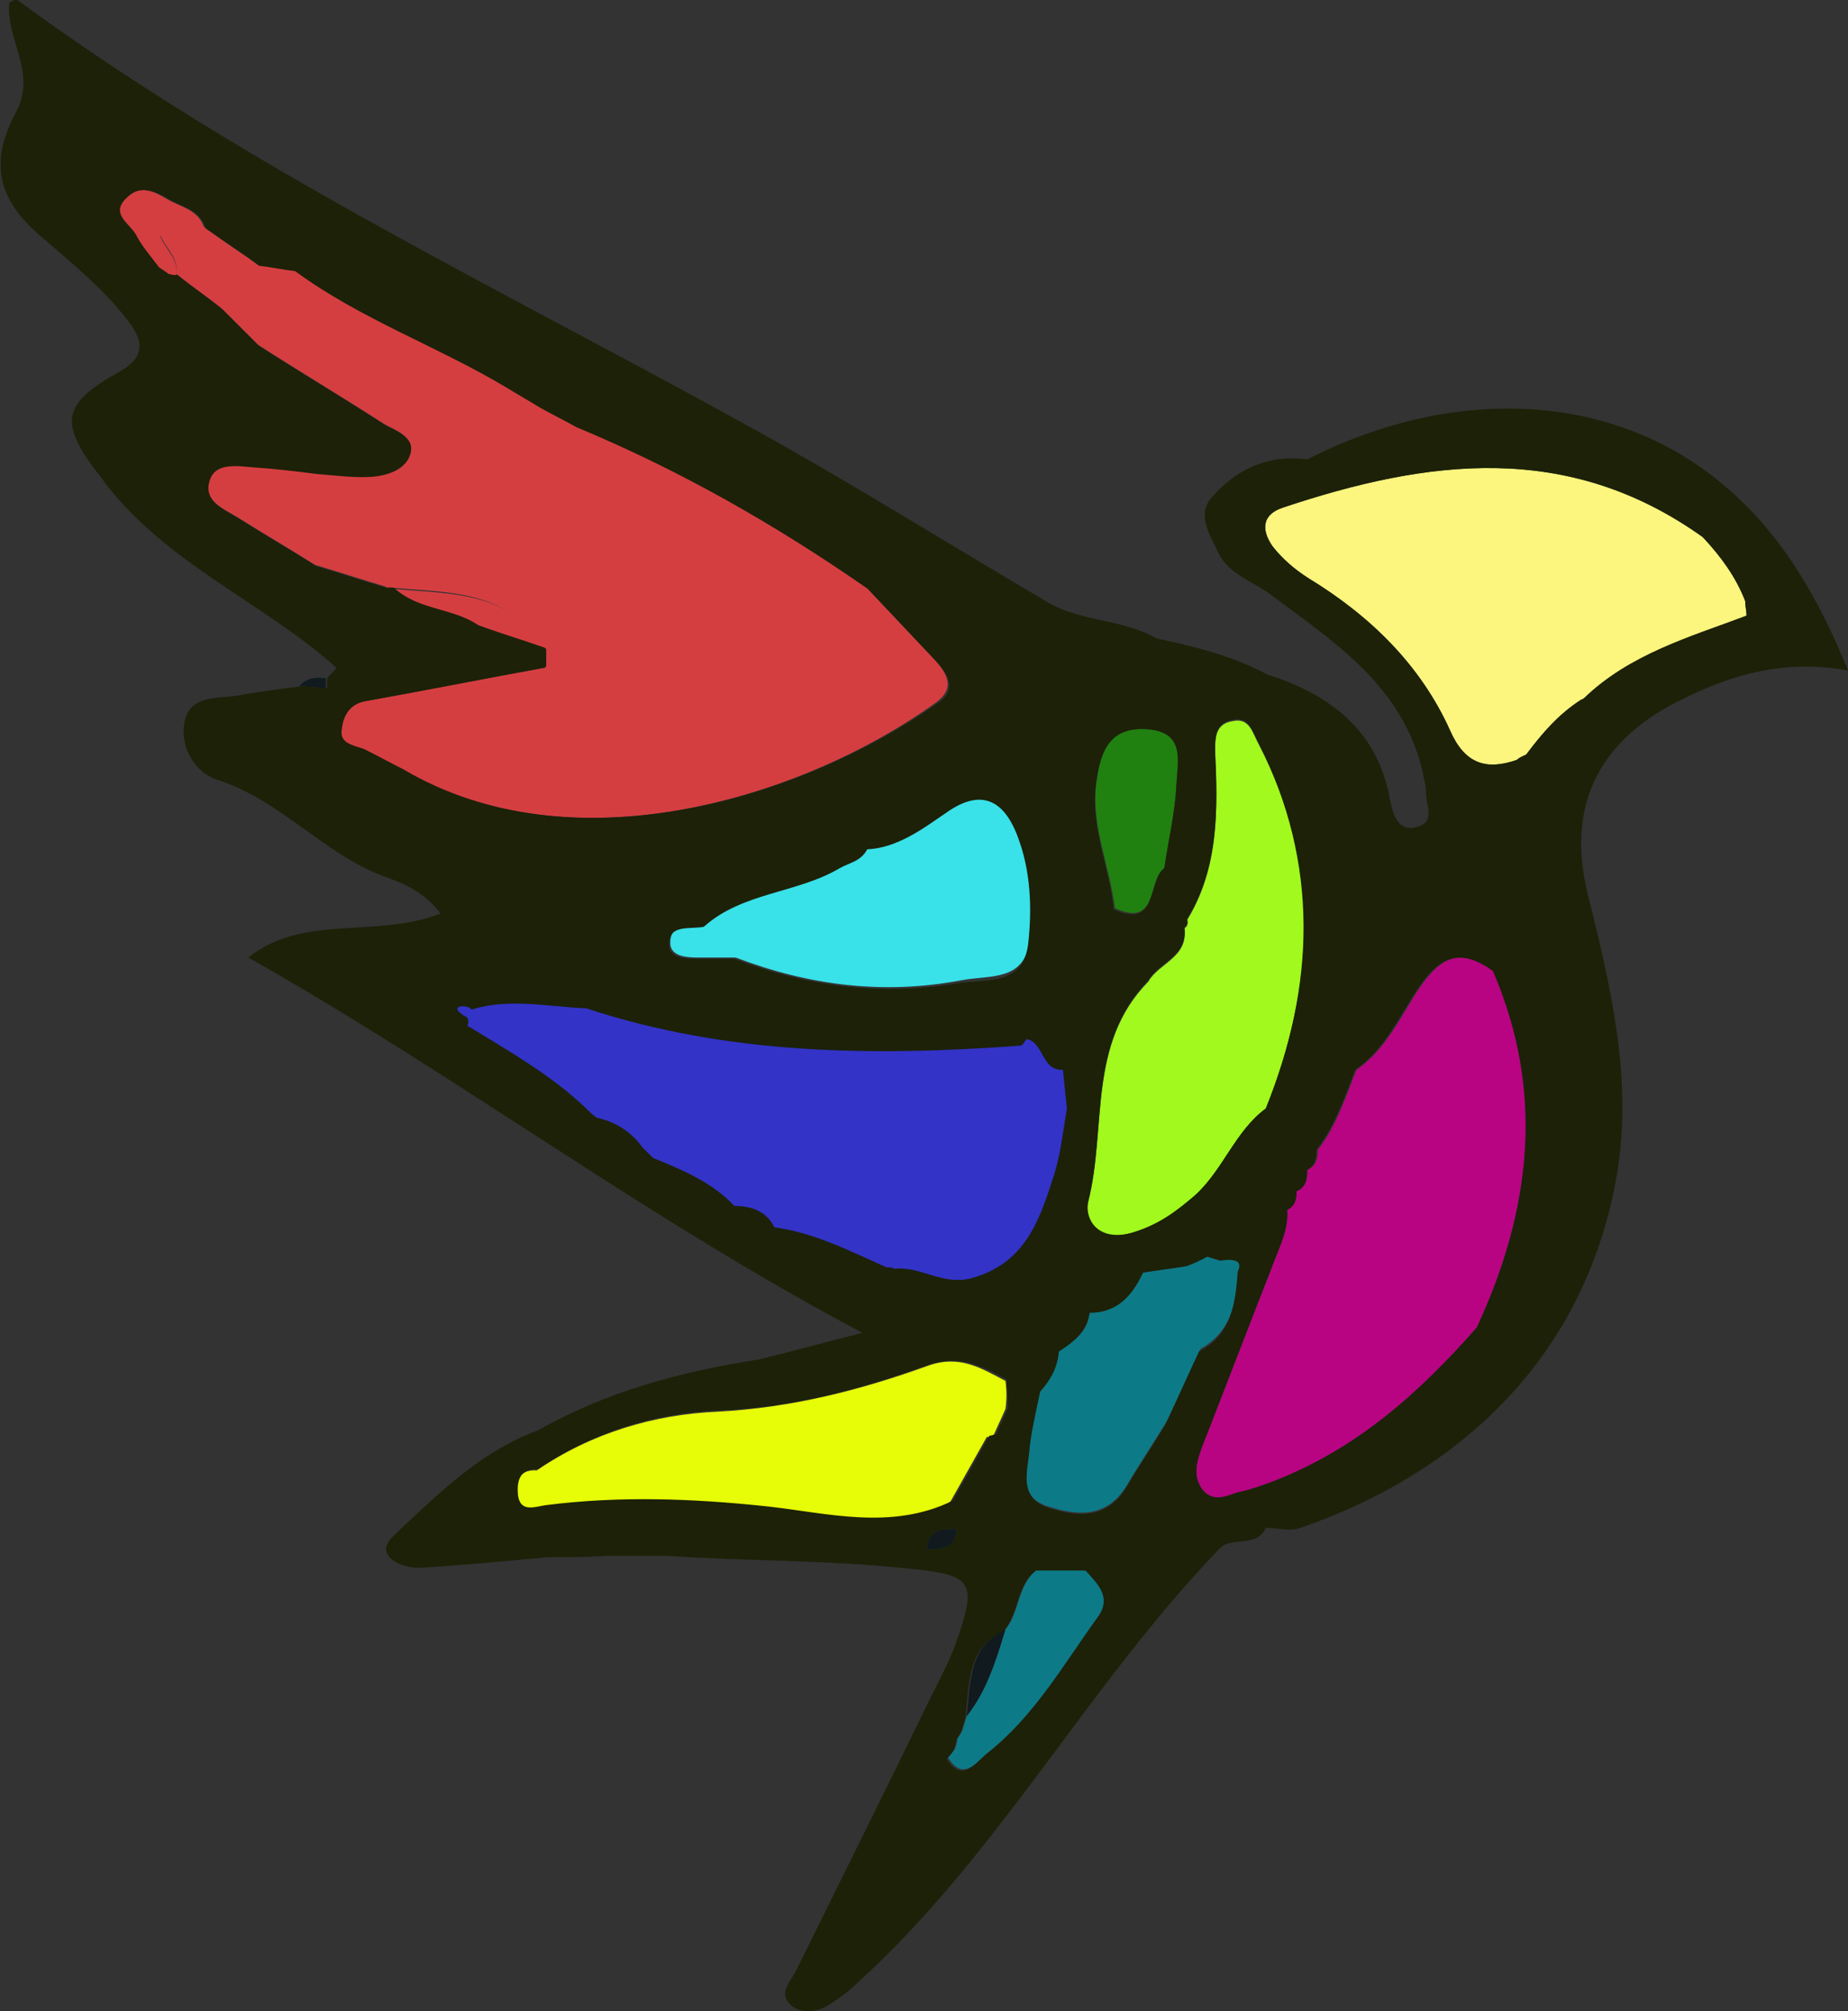 <?xml version="1.0" encoding="utf-8"?>
<!-- Generator: Adobe Illustrator 22.0.0, SVG Export Plug-In . SVG Version: 6.00 Build 0)  -->
<svg version="1.1" id="Layer_1" xmlns="http://www.w3.org/2000/svg" xmlns:xlink="http://www.w3.org/1999/xlink" x="0px" y="0px"
	 viewBox="0 0 138.4 150.6" style="enable-background:new 0 0 138.4 150.6;" xml:space="preserve">
<rect x="0" y="0" width="138.4" height="150.6" fill="#333333" stroke="none"/>
<style type="text/css">
	.st0{fill:#101A1F;}
	.st1{fill:#B80482;}
	.st2{fill:#FCF57E;}
	.st3{fill:#A1F91D;}
	.st4{fill:#208110;}
	.st5{fill:#D53E41;}
	.st6{fill:#0D7A88;}
	.st7{fill:#E7FC07;}
	.st8{fill:#39E1E8;}
	.st9{fill:#1C2108;}
	.st10{fill:#3333C8;}
</style>
<g>
	<path class="st0" d="M24.4,50.8c0,0.2,0,0.4,0,0.7c-0.7,0-1.3-0.1-2-0.1C23,50.7,23.7,50.7,24.4,50.8z"/>
	<path class="st1" d="M110.6,99.4c-4.3,4.9-9,9.1-15.2,11.5c-0.8,0.3-1.6,0.6-2.5,0.8c-0.9,0.2-1.9,0.9-2.8-0.1
		c-0.8-1-0.5-2.1-0.1-3.2c1.8-4.6,3.6-9.3,5.4-13.9c0.5-1.3,1.1-2.5,1-3.9c0.6-0.3,0.7-0.8,0.7-1.4c0.7-0.3,0.8-0.9,0.8-1.6
		c0,0,0,0,0,0c0.7-0.3,0.8-0.9,0.8-1.5c1.4-1.8,2.1-4,2.9-6c2.2-1.5,3.3-4,4.7-6.1c1.7-2.5,3.2-3,5.6-1.3
		C115.7,81.7,114.7,90.6,110.6,99.4z"/>
	<path class="st2" d="M118.4,52.4c-1.7,1.1-2.9,2.5-4.1,4.1c-0.2,0.1-0.5,0.2-0.7,0.4c-2.3,0.8-3.9,0.3-5-2.2
		c-2.2-4.9-6-8.6-10.6-11.4c-1.1-0.7-2-1.5-2.7-2.4c-0.7-1-1-2.3,0.8-2.9c10.8-3.6,21.3-5,31.4,2.2c0,0,0.1,0.1,0.1,0.1
		c1.3,1.4,2.4,2.9,3.1,4.7c0,0.4,0.1,0.7,0.1,1.1c-4.3,1.7-8.7,3-12.2,6.3L118.4,52.4z"/>
	<path class="st3" d="M94.8,83c-2.3,1.7-3.2,4.6-5.3,6.5c-1.4,1.2-2.7,2.2-4.7,2.8c-2.6,0.8-3.7-0.9-3.3-2.3
		c1.4-5.5-0.1-11.8,4.5-16.5c0.8-1.4,3-1.8,2.7-4c0.2-0.1,0.3-0.3,0.2-0.6c2.4-3.9,2.3-8.3,2.1-12.6c0-1,0-2.1,1.3-2.3
		c1.3-0.3,1.5,0.9,2,1.8C98.9,64.7,98.5,73.8,94.8,83z"/>
	<path class="st4" d="M83.5,68c-0.4-3.2-1.8-6.2-1.4-9.4c0.3-2.2,0.9-4.2,3.8-4c2.9,0.2,2.3,2.4,2.2,4.2c-0.1,2.1-0.6,4.1-0.9,6.2
		C85.9,65.9,86.8,69.5,83.5,68z"/>
	<path class="st5" d="M11.8,20c-0.6-0.8-1.3-1.6-1.7-2.4c-0.5-0.9-2-1.6-0.7-2.8c1-1,2.1-0.5,3.1,0.1c1,0.6,2.4,0.8,2.8,2.2
		c-1.1,0.2-2.4-0.5-3.3,0.6c0.4,1,1.4,1.7,1.2,2.9c-0.2,0-0.4,0-0.7-0.1C12.3,20.3,12.1,20.1,11.8,20z"/>
	<path class="st6" d="M91.4,94.3c-0.3-0.1-0.7-0.2-1-0.3c-0.5,0.2-1,0.5-1.5,0.7c-1.1,0.2-2.2,0.3-3.3,0.5c-0.8,1.7-2,3-4,3
		c-0.1,1.5-1.1,2.2-2.3,2.9c0,0,0,0,0,0c-0.1,1.2-0.7,2.1-1.4,3c-0.1,0.5-0.2,0.9-0.3,1.4c-0.2,1-0.4,1.9-0.5,2.9
		c-0.2,1.7-0.9,3.7,1.4,4.4c2.2,0.7,4.4,0.9,5.9-1.6c1-1.7,2.1-3.3,3.1-5c0.8-1.7,1.6-3.5,2.4-5.2c2.4-1.3,2.7-3.7,2.9-6
		C93.2,94.3,92.5,93.9,91.4,94.3z"/>
	<path class="st0" d="M98,87.6C98,87.6,98,87.6,98,87.6C98,87.6,98,87.6,98,87.6L98,87.6z"/>
	<path class="st0" d="M76.1,56.6c-0.3-0.4-0.6-0.7-0.6-0.9c0-0.5,0.2-1,0.8-0.8c0.2,0.1,0.4,0.5,0.4,0.8
		C76.7,56,76.4,56.2,76.1,56.6z"/>
	<path class="st6" d="M77.7,117.5c1.2,0,2.4,0,3.7,0c0.9,1,2,2,0.9,3.5c-2.6,3.6-4.8,7.5-8.4,10.3c-0.8,0.7-1.8,2.1-2.9,0.3
		c0.2-0.2,0.3-0.4,0.5-0.6c0.1-0.3,0.2-0.5,0.2-0.8c0.1-0.2,0.3-0.4,0.4-0.7c0.1-0.3,0.2-0.7,0.3-1c1.5-1.9,2.2-4.2,2.9-6.5
		C76.4,120.7,76.2,118.6,77.7,117.5z"/>
	<path class="st0" d="M75.3,122c-0.7,2.3-1.4,4.6-2.9,6.5C72.7,126.1,72.5,123.3,75.3,122z"/>
	<path class="st0" d="M69.4,116c0.1-1.5,1.2-1.5,2.2-1.5C71.6,116,70.5,116,69.4,116z"/>
	<path class="st0" d="M72.1,129.6c-0.1,0.2-0.3,0.4-0.4,0.7C71.8,130,72,129.8,72.1,129.6z"/>
	<path class="st0" d="M71.4,131c-0.2,0.2-0.3,0.4-0.5,0.6C71.1,131.5,71.3,131.3,71.4,131z"/>
	<path class="st7" d="M75.3,103.4c-1.9-1-3.5-2-5.9-1.1c-5,1.8-10.1,3.1-15.6,3.4c-4.8,0.2-9.5,1.6-13.6,4.4c-1.5-0.1-1.6,1.1-1.5,2
		c0.2,1.3,1.3,0.8,2.1,0.7c5.6-0.7,11.1-0.5,16.6,0.1c4.5,0.5,9.2,1.8,13.7-0.4c0,0,0.1-0.1,0.1-0.1c0.9-1.6,1.8-3.2,2.7-4.8
		c-0.9-3.9-1.6-5.4-3.4-4.8c1.8-0.6,2.5,0.9,3.4,4.8c0.2,0,0.4,0,0.5-0.1c0.3-0.7,0.6-1.3,0.9-2C75.4,104.8,75.4,104.1,75.3,103.4z"
		/>
	<path class="st5" d="M29.5,44.1c4.2,0.4,8.7,0.1,11.4,4.5c-1.7-0.6-3.4-1.1-5-1.7C33.8,45.5,31.2,45.8,29.5,44.1z"/>
	<path class="st5" d="M40.9,48.6c0.6,0,1.3,0,1.1,0.8c0,0.2-0.7,0.3-1.1,0.5C40.9,49.5,40.9,49,40.9,48.6z"/>
	<g>
		<polygon class="st8" points="64.9,63.5 64.9,63.5 64.9,63.5 		"/>
		<path class="st8" d="M76.3,62.5c-1.1-2.9-2.9-3.5-5.4-1.7c-1.8,1.3-3.6,2.6-5.9,2.7c-0.4,0.9-1.3,1-2,1.4c-3.2,2-7.3,1.8-10.2,4.4
			c-1,0.1-2.6-0.3-2.6,1.3c0,1.1,1.4,1.1,2.3,1.1c0.9,0,1.7,0,2.6,0c5.5,2.1,11.1,2.8,16.9,1.7c2.1-0.4,4.7,0.1,5.1-2.9
			C77.4,67.8,77.3,65.1,76.3,62.5z"/>
	</g>
	<path class="st5" d="M70,49.4c-1.7-1.8-3.4-3.6-5.1-5.4c-6.8-4.8-14.1-8.9-21.8-12.1c-0.9-0.5-1.9-1-2.8-1.5
		c-0.8-0.5-1.7-1-2.5-1.5c-5.2-3.1-10.9-5.1-15.8-8.7c-0.9-0.1-1.8-0.3-2.7-0.4c-1.3-0.9-2.7-1.8-4-2.8c-1.1,0.2-2.4-0.5-3.3,0.6
		c0.4,1,1.4,1.7,1.2,2.9c1.1,0.9,2.3,1.7,3.4,2.6c0.9,0.9,1.8,1.8,2.7,2.7c3.1,2,6.3,3.9,9.4,5.9c0.8,0.5,2.4,0.9,1.9,2.3
		c-0.4,1.1-1.7,1.5-2.8,1.6c-1.3,0.1-2.7-0.1-4.1-0.2c-1.6-0.1-3.2-0.4-4.8-0.5c-1.2-0.1-2.8-0.4-3.3,1c-0.5,1.6,1.2,2.2,2.3,2.9
		c1.9,1.2,3.8,2.3,5.7,3.5c1.7,0.5,3.5,1.1,5.2,1.6c0,0,0.2,0.1,0.2,0.1l0.3,0c4.2,0.4,8.7,0.1,11.4,4.5c0,0,0.1,0.1,0.1,0.1
		c0.6,0,1.3,0,1.1,0.8c0,0.2-0.7,0.3-1.1,0.5c0,0-0.1,0.1-0.1,0.1c-4.5,0.8-9,1.7-13.4,2.5c-1.2,0.2-1.7,1.2-1.8,2.1
		c-0.1,1.1,1,1.2,1.7,1.5c1,0.5,1.9,1,2.9,1.5c12.7,7.5,30,2.2,40-5C71.6,51.5,70.9,50.4,70,49.4z"/>
	<path class="st9" d="M129.3,36.5c-8.2-7.1-20.2-7.8-31.4-2.1c-3-0.4-5.4,0.8-7.2,2.9c-1.1,1.3,0,2.9,0.6,4.2c0.8,1.5,2.4,2,3.7,2.9
		c4.8,3.6,9.9,6.8,11.5,13.2c0.1,0.6,0.3,1.2,0.3,1.8c0,0.9,0.7,2.1-0.6,2.5c-1.6,0.5-1.9-1.1-2.1-2c-0.9-5.2-4.5-7.9-9.2-9.4
		c-2.6-1.4-5.5-2.1-8.3-2.7c-2.6-1.5-5.7-1.2-8.3-2.8c-7.3-4.3-14.5-8.8-21.9-12.9C37.8,21.8,18.6,12.7,1.3,0
		C1.2-0.1,0.9,0.1,0.7,0.2C0.4,2.9,2.8,5.4,1.2,8.4c-2.1,3.9-1.3,6.7,2.1,9.5c2.2,1.9,4.4,3.7,6.2,6c1.1,1.4,1.6,2.7-0.5,3.9
		c-4.5,2.5-4.6,3.9-1.4,8C12.2,42.1,19.6,45,25.2,50c-0.2,0.3-0.5,0.5-0.7,0.8c0,0.2,0,0.4,0,0.7c-0.7,0-1.3-0.1-2-0.1
		c-1.6,0.2-3.2,0.4-4.8,0.7c-1.6,0.2-3.6,0-3.9,2.1c-0.3,1.9,0.9,3.7,2.5,4.2c4.7,1.5,7.9,5.5,12.4,7.2c1.4,0.5,3,1.1,4.3,2.8
		c-4.8,1.9-10.3,0-14.4,3.3c15.6,8.8,29.9,19.6,46,28.1c-2.8,0.7-5.3,1.4-7.8,2c-5.8,0.9-11.4,2.4-16.5,5.3
		c-4.1,1.5-7.1,4.4-10.2,7.3c-0.6,0.6-1.6,1.3-1,2.1c0.4,0.6,1.5,0.9,2.3,0.9c3.2-0.2,6.4-0.5,9.6-0.8c1.5,0,3,0,4.5-0.1
		c1.5,0,3,0,4.5,0c5.8,0.4,11.7,0.3,17.5,0.9c5.3,0.5,5.8,0.8,4.1,5.6c-0.5,1.4-1.2,2.7-1.9,4.1c-3.3,6.8-6.7,13.6-10.1,20.5
		c-0.4,0.8-1.4,1.7-0.3,2.6c0.8,0.6,1.9,0.5,2.8-0.1c0.8-0.5,1.6-1.1,2.3-1.8c10.4-9.5,17.1-22.1,26.8-32.2c0.9-1.2,2.9-0.1,3.6-1.7
		c0.9,0,1.8,0.3,2.6,0c12.7-4.4,21.5-13.5,23.7-26.5c1.2-7.2-0.5-14.1-2.2-21c-1.6-6.5,0.8-11.3,6.6-14.3c3.9-2,8-3.3,12.9-2.4
		C136.2,44.8,133.5,40.1,129.3,36.5z M82.1,58.6c0.3-2.2,0.9-4.2,3.8-4c2.9,0.2,2.3,2.4,2.2,4.2c-0.1,2.1-0.6,4.1-0.9,6.2
		c0,0,0,0,0,0c-1.3,1-0.4,4.6-3.8,3.1C83.1,64.9,81.6,61.9,82.1,58.6z M81.5,89.9c1.4-5.5-0.1-11.8,4.5-16.5c0,0,0,0,0,0
		c0.8-1.4,3-1.8,2.7-4c0.2-0.1,0.3-0.3,0.2-0.6c0,0,0,0,0,0c0,0,0,0,0,0c2.4-3.9,2.3-8.3,2.1-12.6c0-1,0-2.1,1.3-2.3
		c1.3-0.3,1.5,0.9,2,1.8c4.5,9,4.2,18.1,0.5,27.3c-2.3,1.7-3.2,4.6-5.3,6.5c-1.4,1.2-2.7,2.2-4.7,2.8C82.3,93,81.2,91.4,81.5,89.9z
		 M65.1,43.9C65.1,43.9,65.1,43.9,65.1,43.9L65.1,43.9C65,43.9,65.1,43.9,65.1,43.9z M23.5,42.6C23.5,42.6,23.5,42.6,23.5,42.6
		L23.5,42.6C23.6,42.6,23.5,42.6,23.5,42.6z M30.2,57.6c-1-0.5-1.9-1-2.9-1.5c-0.8-0.3-1.9-0.4-1.7-1.5c0.1-1,0.6-1.9,1.8-2.1
		c4.5-0.8,9-1.7,13.4-2.5l0.1-0.1c0-0.4,0-0.9,0-1.3l-0.1-0.1c-1.7-0.6-3.4-1.1-5-1.7c0,0,0,0-0.1,0.1l0.1-0.1
		c-1.9-1.3-4.5-1.1-6.3-2.8l-0.3,0L28.9,44c-1.7-0.5-3.5-1.1-5.2-1.6c0,0,0,0-0.1,0.1l0.1-0.1c-1.9-1.2-3.8-2.3-5.7-3.5
		c-1.1-0.7-2.8-1.3-2.3-2.9c0.4-1.4,2.1-1.1,3.3-1c1.6,0.1,3.2,0.3,4.8,0.5c1.4,0.1,2.7,0.3,4.1,0.2c1.1-0.1,2.4-0.5,2.8-1.6
		c0.5-1.4-1.1-1.8-1.9-2.3c-3.1-2-6.3-3.9-9.4-5.9c0,0,0,0,0,0c-0.9-0.9-1.8-1.8-2.7-2.7c-1.1-0.9-2.3-1.7-3.4-2.6
		c-0.2,0-0.4,0-0.7-0.1c-0.2-0.2-0.5-0.3-0.7-0.5c-0.6-0.8-1.3-1.6-1.7-2.4c-0.5-0.9-2-1.6-0.7-2.8c1-1,2.1-0.5,3.1,0.1
		c1,0.6,2.4,0.8,2.8,2.2c1.3,0.9,2.7,1.8,4,2.8c0.9,0.1,1.8,0.3,2.7,0.4l0,0c4.9,3.6,10.6,5.6,15.8,8.7c0.8,0.5,1.7,1,2.5,1.5
		c0.9,0.5,1.9,1,2.8,1.5c7.7,3.2,14.9,7.3,21.8,12.1h0c1.7,1.8,3.4,3.6,5.1,5.4c0.9,1,1.6,2.1,0.2,3.1
		C60.1,59.8,42.9,65.1,30.2,57.6z M55,71.8c-0.9,0-1.7,0-2.6,0c-1,0-2.3,0-2.3-1.1c0-1.5,1.5-1.1,2.6-1.3c2.9-2.6,7-2.5,10.2-4.4
		c0.7-0.4,1.6-0.5,2-1.4c2.3-0.1,4.1-1.5,5.9-2.7c2.5-1.8,4.3-1.2,5.4,1.7c1,2.6,1.1,5.4,0.8,8.1c-0.4,3.1-3,2.6-5.1,2.9
		C66.1,74.6,60.5,73.9,55,71.8z M40.9,114.5L40.9,114.5c0.4,0,0.8,0,1.2,0C41.7,114.5,41.3,114.5,40.9,114.5z M57.5,112.8
		c-5.6-0.6-11.1-0.8-16.6-0.1c-0.8,0.1-1.9,0.6-2.1-0.7c-0.1-0.9,0-2.1,1.5-2c4.1-2.8,8.8-4.2,13.6-4.4c5.5-0.2,10.6-1.6,15.6-3.4
		c2.4-0.8,4.1,0.1,5.9,1.1c0,0.7,0.1,1.4,0.1,2.1c-0.3,0.7-0.6,1.3-0.9,2c-0.2,1.3,0.3,3.1-0.2,4.1c0.6-1,0-2.8,0.2-4.1
		c-0.2,0-0.3,0.1-0.5,0.1c-0.9,1.6-1.8,3.2-2.7,4.8c0,0-0.1,0.1-0.1,0.1c0,0,0,0,0,0C66.7,114.6,62,113.3,57.5,112.8z M74.1,112
		c-0.1,0.1-0.3,0.2-0.4,0.3C73.8,112.2,74,112.1,74.1,112z M69.4,116c0.1-1.5,1.2-1.5,2.2-1.5C71.6,116,70.5,116,69.4,116z
		 M71.6,114.5C71.6,114.5,71.6,114.5,71.6,114.5c0-0.1,0-0.2-0.1-0.3C71.6,114.3,71.6,114.4,71.6,114.5
		C71.6,114.5,71.6,114.5,71.6,114.5z M82.2,121.1c-2.6,3.6-4.8,7.5-8.4,10.3c-0.8,0.7-1.8,2.1-2.9,0.3c0.2-0.2,0.3-0.4,0.5-0.6
		c0.1-0.3,0.2-0.5,0.2-0.8c0.1-0.2,0.3-0.4,0.4-0.7c0.1-0.3,0.2-0.7,0.3-1c0.3-2.5,0.1-5.2,2.9-6.5c1.1-1.3,0.9-3.4,2.4-4.5
		c1.2,0,2.4,0,3.7,0c0,0,0,0,0,0C82.2,118.6,83.3,119.6,82.2,121.1z M88.1,110C88.1,110,88.1,110,88.1,110c-0.2-1.2-0.4-2.5-0.6-3.7
		c-1,1.7-2.1,3.3-3.1,5c-1.5,2.5-3.7,2.3-5.9,1.6c-2.3-0.8-1.5-2.8-1.4-4.4c0.1-1,0.3-1.9,0.5-2.9c0.1-0.5,0.2-0.9,0.3-1.4
		c0,0,0,0,0,0c0.8-0.9,1.3-1.8,1.4-3l0,0c0,0,0,0,0,0c1.1-0.7,2.1-1.5,2.3-2.9c0,0,0,0,0,0c0,0,0,0,0,0c2.1,0,3.2-1.3,4-3
		c1.1-0.2,2.2-0.3,3.3-0.5l0,0c0.5-0.2,1-0.4,1.5-0.7c0.3,0.1,0.7,0.2,1,0.3c0,0,1.9-0.4,1.3,0.8c-0.2,2.4-0.4,4.7-2.9,6
		c-0.8,1.7-1.6,3.5-2.4,5.2C87.7,107.5,87.9,108.8,88.1,110c0.2,1.7,0.8,3.2,1.8,4.5C88.9,113.2,88.3,111.7,88.1,110z M110.6,99.4
		c-4.3,4.9-9,9.1-15.2,11.5c-0.8,0.3-1.6,0.6-2.5,0.8c-0.9,0.2-1.9,0.9-2.8-0.1c-0.8-1-0.5-2.1-0.1-3.2c1.8-4.6,3.6-9.3,5.4-13.9
		c0.5-1.3,1.1-2.5,1-3.9c0,0,0,0,0,0c0.6-0.3,0.7-0.8,0.7-1.4c0,0,0,0,0,0c0.7-0.3,0.8-0.9,0.8-1.6c0.6-0.3,0.7-0.9,0.7-1.5
		c1.4-1.8,2.1-4,2.9-6c0,0,0,0,0,0c2.2-1.5,3.3-4,4.7-6.1c1.7-2.5,3.2-3,5.6-1.3C115.7,81.7,114.7,90.6,110.6,99.4z M118.6,52.3
		l-0.2,0.1c-1.7,1.1-2.9,2.5-4.1,4.1l0,0c-0.2,0.1-0.5,0.2-0.7,0.4c-2.3,0.8-3.9,0.3-5-2.2c-2.2-4.9-6-8.6-10.6-11.4
		c-1.1-0.7-2-1.5-2.7-2.4c-0.7-1-1-2.3,0.8-2.9c10.8-3.6,21.3-5,31.4,2.2l0.1,0.1c0,0,0,0,0,0c1.3,1.4,2.4,2.9,3.1,4.7
		c0,0.4,0.1,0.7,0.1,1.1C126.5,47.7,122,49,118.6,52.3z"/>
	<path class="st10" d="M44.7,83.7c-0.3-0.2-0.6-0.5-0.8-0.7c-2.6-2.5-5.8-4.3-8.9-6.2c0.1-0.2,0.1-0.4,0-0.6c-1.8-1,0.2-1,0.3-0.6
		c2.9-0.9,5.8-0.2,8.6-0.1c10.6,3.5,21.5,3.6,32.5,2.8c0.2,0,0.3-0.3,0.5-0.5l0,0c1.3,0.3,1.1,2.4,2.7,2.3c0.1,1,0.2,1.9,0.3,2.9
		c-0.3,1.8-0.5,3.7-1.1,5.4c-1,3.1-2.1,6.2-6,7.3c-2.2,0.6-3.8-0.9-5.8-0.7l-0.3-0.1c0,0-0.3,0-0.3,0c-2.7-1.2-5.4-2.6-8.4-3
		c0,0,0,0,0,0c-0.6-1.2-1.7-1.6-3-1.6c0,0,0,0,0,0c-1.7-1.8-3.9-2.7-6.1-3.6c-0.3-0.3-0.5-0.5-0.8-0.8C47.4,84.9,46.2,84,44.7,83.7z
		"/>
</g>
</svg>
